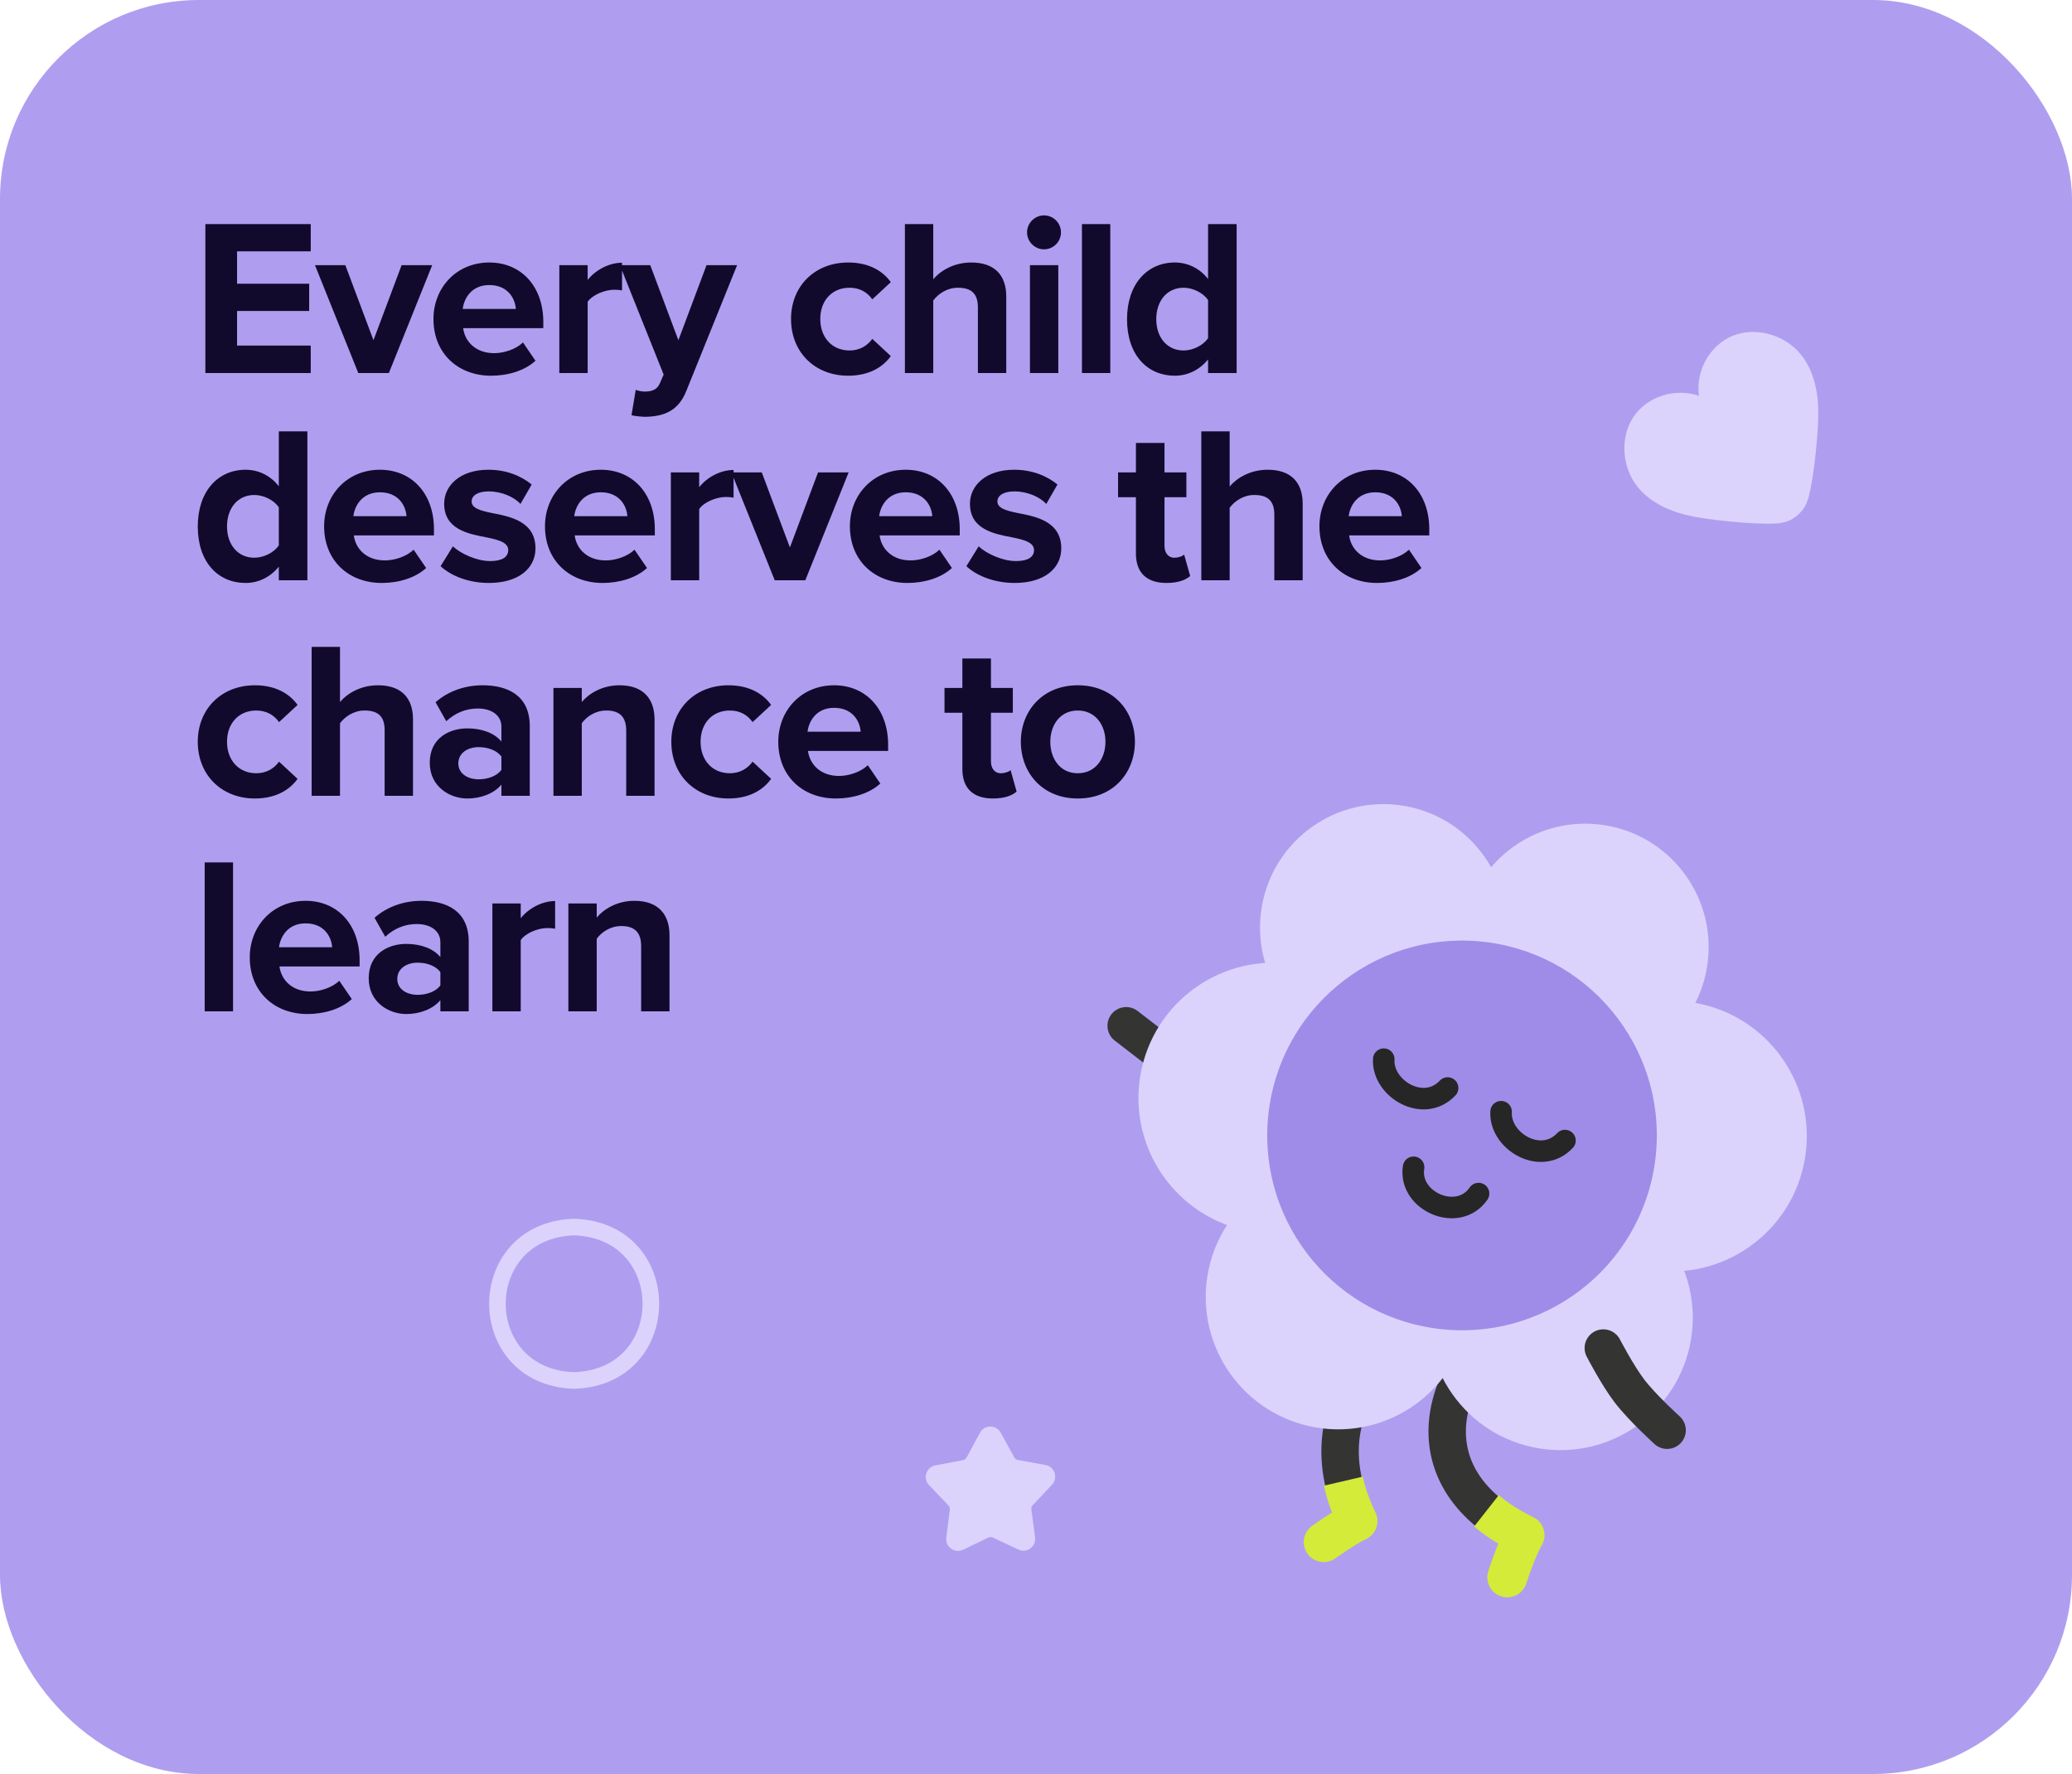 <svg width="250" height="214" viewBox="0 0 250 214" fill="none" xmlns="http://www.w3.org/2000/svg">
<rect width="250" height="214" rx="24" fill="#AF9EEF"/>
<path d="M147.451 132.673L135.879 123.74" stroke="#343433" stroke-width="4.514" stroke-linecap="round" stroke-linejoin="round"/>
<path d="M176.395 160.855C166.279 160.554 157.537 170.737 163.791 183.485C162.131 184.284 159.719 186.028 159.719 186.028" stroke="#343433" stroke-width="4.514" stroke-linecap="round" stroke-linejoin="round"/>
<path fill-rule="evenodd" clip-rule="evenodd" d="M159.92 179.334C160.157 180.38 160.483 181.444 160.903 182.521C160.538 182.747 160.192 182.971 159.887 183.173C159.463 183.454 159.093 183.708 158.829 183.892C158.697 183.984 158.591 184.06 158.517 184.112C158.479 184.139 158.45 184.16 158.43 184.174L158.406 184.192L158.399 184.196L158.397 184.198L158.396 184.198L158.396 184.199C158.396 184.199 158.396 184.199 159.718 186.028L158.396 184.199C157.386 184.929 157.159 186.34 157.89 187.35C158.62 188.36 160.031 188.587 161.041 187.857L161.045 187.854L161.062 187.842C161.078 187.83 161.102 187.813 161.134 187.79C161.198 187.744 161.294 187.677 161.414 187.593C161.654 187.426 161.991 187.193 162.377 186.938C163.174 186.411 164.086 185.847 164.769 185.518C165.311 185.257 165.727 184.791 165.923 184.223C166.12 183.654 166.082 183.031 165.817 182.49C165.105 181.039 164.615 179.643 164.315 178.312L159.92 179.334Z" fill="#D4EB39"/>
<path d="M158.396 184.199L158.396 184.198L158.397 184.198L158.399 184.196L158.406 184.192L158.43 184.174C158.45 184.16 158.479 184.139 158.517 184.112C158.591 184.06 158.697 183.984 158.829 183.892C159.093 183.708 159.463 183.454 159.887 183.173C160.192 182.971 160.538 182.747 160.903 182.521C160.483 181.444 160.157 180.38 159.92 179.334L164.315 178.312C164.615 179.643 165.105 181.039 165.817 182.49C166.082 183.031 166.12 183.654 165.923 184.223C165.727 184.791 165.311 185.257 164.769 185.518C164.086 185.847 163.174 186.411 162.377 186.938C161.991 187.193 161.654 187.426 161.414 187.593C161.294 187.677 161.198 187.744 161.134 187.79C161.102 187.813 161.078 187.83 161.062 187.842L161.045 187.854L161.041 187.857C160.031 188.587 158.62 188.36 157.89 187.35C157.159 186.34 157.386 184.929 158.396 184.199ZM158.396 184.199C158.396 184.199 158.396 184.199 159.718 186.028L158.396 184.199Z" stroke="#D4EB39" stroke-width="0.304"/>
<path d="M184.003 157.483C172.989 165.399 170.08 178.48 183.948 185.185C182.911 186.971 181.863 190.279 181.863 190.279" stroke="#343433" stroke-width="4.514" stroke-linecap="round" stroke-linejoin="round"/>
<path fill-rule="evenodd" clip-rule="evenodd" d="M178.072 184.124C178.941 184.843 179.909 185.522 180.978 186.154C180.762 186.668 180.567 187.171 180.402 187.613C180.196 188.164 180.025 188.656 179.905 189.01C179.845 189.187 179.798 189.331 179.765 189.432C179.748 189.482 179.736 189.522 179.727 189.55L179.716 189.583L179.713 189.592L179.712 189.595L179.712 189.596L179.712 189.596C179.712 189.596 179.711 189.597 181.863 190.278L179.711 189.597C179.335 190.785 179.993 192.053 181.181 192.43C182.37 192.806 183.638 192.148 184.015 190.96L184.015 190.96L184.016 190.955L184.024 190.932C184.031 190.91 184.042 190.877 184.056 190.834C184.084 190.746 184.127 190.618 184.181 190.458C184.29 190.136 184.446 189.689 184.632 189.19C185.018 188.154 185.484 187.034 185.9 186.318C186.216 185.774 186.291 185.124 186.106 184.523C185.922 183.923 185.496 183.426 184.931 183.153C183.298 182.363 181.953 181.498 180.861 180.579L178.072 184.124Z" fill="#D4EB39" stroke="#D4EB39" stroke-width="0.304"/>
<path d="M176.594 111.732C175.203 119.836 180.645 127.535 188.75 128.926C196.854 130.317 204.552 124.876 205.944 116.771C207.335 108.666 201.893 100.968 193.789 99.576C185.684 98.185 177.985 103.627 176.594 111.732Z" fill="#DBD3FC"/>
<path d="M185.589 134.289C184.063 143.175 190.03 151.615 198.916 153.14C207.802 154.666 216.242 148.699 217.768 139.813C219.293 130.928 213.326 122.487 204.441 120.962C195.555 119.436 187.115 125.403 185.589 134.289ZM137.598 129.69C136.074 138.576 142.04 147.016 150.926 148.541C159.811 150.067 168.251 144.1 169.777 135.214C171.302 126.329 165.336 117.888 156.451 116.363C147.566 114.837 139.125 120.804 137.598 129.69Z" fill="#DBD3FC"/>
<path d="M145.715 153.755C144.224 162.445 150.058 170.7 158.751 172.192C167.44 173.684 175.695 167.849 177.187 159.158C178.679 150.468 172.844 142.213 164.152 140.721C155.463 139.229 147.207 145.064 145.715 153.755Z" fill="#DBD3FC"/>
<path d="M172.541 156.261C171.049 164.952 176.884 173.207 185.575 174.699C194.266 176.191 202.52 170.355 204.013 161.664C205.504 152.974 199.669 144.719 190.978 143.227C182.288 141.735 174.033 147.57 172.541 156.261Z" fill="#DBD3FC"/>
<path d="M161.92 133.323C160.424 142.013 166.262 150.268 174.952 151.76C183.643 153.252 191.897 147.417 193.389 138.726C194.881 130.035 189.046 121.781 180.355 120.289C171.665 118.797 163.411 124.632 161.92 133.323Z" fill="#DBD3FC"/>
<path d="M152.245 109.373C150.853 117.477 156.294 125.175 164.402 126.567C172.505 127.958 180.203 122.516 181.595 114.411C182.986 106.307 177.544 98.608 169.439 97.217C161.334 95.826 153.636 101.268 152.245 109.373Z" fill="#DBD3FC"/>
<path d="M199.683 140.204C201.47 127.347 192.496 115.475 179.639 113.688C166.782 111.901 154.911 120.875 153.124 133.732C151.336 146.589 160.31 158.46 173.167 160.248C186.024 162.035 197.896 153.061 199.683 140.204Z" fill="#9F8CE8"/>
<path d="M166.959 127.77C166.743 131.319 171.762 134.337 174.666 131.248M181.117 134.107C180.901 137.656 185.92 140.674 188.824 137.585M170.559 140.809C169.907 144.931 175.948 147.557 178.397 143.981" stroke="#262626" stroke-width="2.597" stroke-linecap="round"/>
<path d="M201.148 172.529C201.148 172.529 198.144 169.82 196.583 167.767C195.156 165.892 193.45 162.615 193.45 162.615" stroke="#343433" stroke-width="4.514" stroke-linecap="round" stroke-linejoin="round"/>
<path d="M209.041 40.516C206.303 41.641 204.57 44.738 204.988 47.755C202.113 46.748 198.734 47.832 197.089 50.293C195.444 52.753 195.67 56.381 197.619 58.774C198.745 60.159 200.336 61.102 201.998 61.688C203.66 62.274 205.402 62.526 207.137 62.732C209.177 62.975 211.226 63.159 213.273 63.174C214.388 63.183 215.572 63.118 216.455 62.472C216.576 62.384 216.714 62.293 216.813 62.212C216.912 62.13 217.029 62.013 217.139 61.912C217.947 61.175 218.246 60.027 218.458 58.933C218.849 56.924 219.075 54.879 219.242 52.831C219.383 51.09 219.481 49.332 219.237 47.587C218.992 45.842 218.383 44.096 217.249 42.717C215.289 40.332 211.779 39.392 209.041 40.516Z" fill="#DBD3FC"/>
<path d="M69.255 148.021C81.595 148.403 81.637 166.1 69.291 166.53C56.954 166.147 56.917 148.453 69.255 148.021Z" stroke="#DBD3FC" stroke-width="2"/>
<path d="M24.778 45V27.033H37.492V30.319H28.603V34.225H37.304V37.511H28.603V41.687H37.492V45H24.778ZM43.23 45L38.004 31.989H41.668L45.062 41.04L48.456 31.989H52.146L46.92 45H43.23ZM52.3 38.481C52.3 34.71 55.074 31.666 59.034 31.666C62.913 31.666 65.553 34.575 65.553 38.831V39.586H55.882C56.098 41.229 57.418 42.603 59.627 42.603C60.839 42.603 62.266 42.118 63.101 41.31L64.61 43.519C63.29 44.731 61.27 45.323 59.249 45.323C55.29 45.323 52.3 42.657 52.3 38.481ZM59.034 34.387C56.906 34.387 55.99 35.976 55.828 37.269H62.239C62.159 36.03 61.297 34.387 59.034 34.387ZM67.485 45V31.989H70.906V33.767C71.822 32.609 73.438 31.693 75.054 31.693V35.033C74.812 34.979 74.489 34.952 74.112 34.952C72.98 34.952 71.472 35.572 70.906 36.407V45H67.485ZM76.707 47.02C77.003 47.155 77.461 47.236 77.784 47.236C78.673 47.236 79.266 46.993 79.589 46.293L80.074 45.189L74.794 31.989H78.458L81.852 41.04L85.246 31.989H88.936L82.822 47.128C81.852 49.579 80.128 50.226 77.892 50.28C77.488 50.28 76.626 50.199 76.195 50.091L76.707 47.02ZM95.443 38.481C95.443 34.495 98.326 31.666 102.339 31.666C105.006 31.666 106.622 32.824 107.484 34.037L105.248 36.111C104.629 35.222 103.686 34.71 102.501 34.71C100.427 34.71 98.972 36.218 98.972 38.481C98.972 40.744 100.427 42.279 102.501 42.279C103.686 42.279 104.629 41.741 105.248 40.879L107.484 42.953C106.622 44.165 105.006 45.323 102.339 45.323C98.326 45.323 95.443 42.495 95.443 38.481ZM117.99 45V37.081C117.99 35.276 117.047 34.71 115.566 34.71C114.246 34.71 113.195 35.464 112.603 36.245V45H109.182V27.033H112.603V33.686C113.438 32.69 115.054 31.666 117.182 31.666C120.037 31.666 121.411 33.228 121.411 35.761V45H117.99ZM125.966 30.077C124.861 30.077 123.919 29.161 123.919 28.03C123.919 26.898 124.861 25.982 125.966 25.982C127.097 25.982 128.013 26.898 128.013 28.03C128.013 29.161 127.097 30.077 125.966 30.077ZM124.269 45V31.989H127.69V45H124.269ZM130.543 45V27.033H133.964V45H130.543ZM145.761 45V43.357C144.737 44.623 143.309 45.323 141.747 45.323C138.461 45.323 135.983 42.845 135.983 38.508C135.983 34.252 138.434 31.666 141.747 31.666C143.283 31.666 144.737 32.34 145.761 33.66V27.033H149.209V45H145.761ZM145.761 40.798V36.192C145.168 35.33 143.956 34.71 142.798 34.71C140.858 34.71 139.511 36.245 139.511 38.508C139.511 40.744 140.858 42.279 142.798 42.279C143.956 42.279 145.168 41.66 145.761 40.798ZM33.64 70V68.357C32.617 69.623 31.189 70.323 29.627 70.323C26.34 70.323 23.862 67.845 23.862 63.508C23.862 59.252 26.313 56.666 29.627 56.666C31.162 56.666 32.617 57.34 33.64 58.66V52.033H37.088V70H33.64ZM33.64 65.798V61.192C33.048 60.33 31.835 59.71 30.677 59.71C28.738 59.71 27.391 61.245 27.391 63.508C27.391 65.744 28.738 67.279 30.677 67.279C31.835 67.279 33.048 66.66 33.64 65.798ZM39.107 63.481C39.107 59.71 41.881 56.666 45.841 56.666C49.72 56.666 52.36 59.575 52.36 63.831V64.586H42.689C42.905 66.229 44.225 67.603 46.434 67.603C47.646 67.603 49.074 67.118 49.908 66.31L51.417 68.519C50.097 69.731 48.077 70.323 46.056 70.323C42.097 70.323 39.107 67.656 39.107 63.481ZM45.841 59.387C43.713 59.387 42.797 60.976 42.636 62.269H49.047C48.966 61.03 48.104 59.387 45.841 59.387ZM53.161 68.303L54.642 65.906C55.585 66.794 57.525 67.683 59.141 67.683C60.622 67.683 61.323 67.172 61.323 66.364C61.323 65.448 60.191 65.124 58.71 64.828C56.474 64.397 53.592 63.858 53.592 60.761C53.592 58.579 55.504 56.666 58.925 56.666C61.134 56.666 62.885 57.42 64.151 58.444L62.804 60.788C62.023 59.952 60.541 59.279 58.952 59.279C57.713 59.279 56.905 59.737 56.905 60.491C56.905 61.299 57.929 61.596 59.383 61.892C61.619 62.323 64.609 62.916 64.609 66.148C64.609 68.545 62.589 70.323 58.979 70.323C56.717 70.323 54.535 69.569 53.161 68.303ZM65.756 63.481C65.756 59.71 68.53 56.666 72.49 56.666C76.369 56.666 79.009 59.575 79.009 63.831V64.586H69.338C69.554 66.229 70.874 67.603 73.082 67.603C74.295 67.603 75.722 67.118 76.557 66.31L78.066 68.519C76.746 69.731 74.726 70.323 72.705 70.323C68.746 70.323 65.756 67.656 65.756 63.481ZM72.49 59.387C70.362 59.387 69.446 60.976 69.284 62.269H75.695C75.615 61.03 74.753 59.387 72.49 59.387ZM80.941 70V56.989H84.362V58.767C85.278 57.609 86.894 56.693 88.51 56.693V60.033C88.268 59.979 87.945 59.952 87.567 59.952C86.436 59.952 84.928 60.572 84.362 61.407V70H80.941ZM93.476 70L88.25 56.989H91.914L95.308 66.04L98.702 56.989H102.392L97.167 70H93.476ZM102.546 63.481C102.546 59.71 105.32 56.666 109.28 56.666C113.159 56.666 115.799 59.575 115.799 63.831V64.586H106.128C106.344 66.229 107.664 67.603 109.873 67.603C111.085 67.603 112.513 67.118 113.348 66.31L114.856 68.519C113.536 69.731 111.516 70.323 109.496 70.323C105.536 70.323 102.546 67.656 102.546 63.481ZM109.28 59.387C107.152 59.387 106.236 60.976 106.075 62.269H112.486C112.405 61.03 111.543 59.387 109.28 59.387ZM116.6 68.303L118.081 65.906C119.024 66.794 120.964 67.683 122.58 67.683C124.061 67.683 124.762 67.172 124.762 66.364C124.762 65.448 123.63 65.124 122.149 64.828C119.913 64.397 117.031 63.858 117.031 60.761C117.031 58.579 118.943 56.666 122.364 56.666C124.573 56.666 126.324 57.42 127.59 58.444L126.243 60.788C125.462 59.952 123.981 59.279 122.391 59.279C121.152 59.279 120.344 59.737 120.344 60.491C120.344 61.299 121.368 61.596 122.822 61.892C125.058 62.323 128.048 62.916 128.048 66.148C128.048 68.545 126.028 70.323 122.418 70.323C120.156 70.323 117.974 69.569 116.6 68.303ZM140.747 70.323C138.349 70.323 137.056 69.084 137.056 66.767V59.979H134.902V56.989H137.056V53.434H140.504V56.989H143.144V59.979H140.504V65.852C140.504 66.66 140.935 67.279 141.69 67.279C142.201 67.279 142.686 67.091 142.875 66.902L143.602 69.488C143.09 69.946 142.175 70.323 140.747 70.323ZM153.755 70V62.081C153.755 60.276 152.812 59.71 151.33 59.71C150.01 59.71 148.96 60.464 148.367 61.245V70H144.946V52.033H148.367V58.686C149.202 57.69 150.818 56.666 152.946 56.666C155.802 56.666 157.176 58.228 157.176 60.761V70H153.755ZM159.198 63.481C159.198 59.71 161.972 56.666 165.932 56.666C169.811 56.666 172.451 59.575 172.451 63.831V64.586H162.781C162.996 66.229 164.316 67.603 166.525 67.603C167.737 67.603 169.165 67.118 170 66.31L171.508 68.519C170.188 69.731 168.168 70.323 166.148 70.323C162.188 70.323 159.198 67.656 159.198 63.481ZM165.932 59.387C163.804 59.387 162.888 60.976 162.727 62.269H169.138C169.057 61.03 168.195 59.387 165.932 59.387ZM23.862 89.481C23.862 85.495 26.744 82.666 30.758 82.666C33.425 82.666 35.041 83.824 35.903 85.037L33.667 87.111C33.048 86.222 32.105 85.71 30.919 85.71C28.845 85.71 27.391 87.219 27.391 89.481C27.391 91.744 28.845 93.279 30.919 93.279C32.105 93.279 33.048 92.741 33.667 91.879L35.903 93.953C35.041 95.165 33.425 96.323 30.758 96.323C26.744 96.323 23.862 93.495 23.862 89.481ZM46.409 96V88.081C46.409 86.276 45.466 85.71 43.985 85.71C42.665 85.71 41.614 86.464 41.022 87.245V96H37.601V78.033H41.022V84.686C41.857 83.69 43.473 82.666 45.601 82.666C48.456 82.666 49.83 84.228 49.83 86.761V96H46.409ZM60.499 96V94.653C59.61 95.704 58.075 96.323 56.378 96.323C54.304 96.323 51.852 94.922 51.852 92.013C51.852 88.969 54.304 87.865 56.378 87.865C58.102 87.865 59.637 88.404 60.499 89.454V87.65C60.499 86.33 59.368 85.468 57.644 85.468C56.243 85.468 54.95 85.979 53.846 87.003L52.553 84.713C54.142 83.313 56.189 82.666 58.236 82.666C61.2 82.666 63.92 83.851 63.92 87.596V96H60.499ZM60.499 92.875V91.259C59.934 90.505 58.856 90.128 57.752 90.128C56.405 90.128 55.3 90.855 55.3 92.094C55.3 93.306 56.405 94.007 57.752 94.007C58.856 94.007 59.934 93.629 60.499 92.875ZM75.556 96V88.134C75.556 86.33 74.614 85.71 73.159 85.71C71.812 85.71 70.761 86.464 70.196 87.245V96H66.775V82.989H70.196V84.686C71.031 83.69 72.62 82.666 74.748 82.666C77.603 82.666 78.977 84.282 78.977 86.814V96H75.556ZM81 89.481C81 85.495 83.883 82.666 87.896 82.666C90.563 82.666 92.179 83.824 93.041 85.037L90.805 87.111C90.186 86.222 89.243 85.71 88.058 85.71C85.984 85.71 84.529 87.219 84.529 89.481C84.529 91.744 85.984 93.279 88.058 93.279C89.243 93.279 90.186 92.741 90.805 91.879L93.041 93.953C92.179 95.165 90.563 96.323 87.896 96.323C83.883 96.323 81 93.495 81 89.481ZM93.904 89.481C93.904 85.71 96.678 82.666 100.638 82.666C104.517 82.666 107.157 85.575 107.157 89.831V90.586H97.487C97.702 92.229 99.022 93.603 101.231 93.603C102.443 93.603 103.871 93.118 104.706 92.31L106.214 94.519C104.894 95.731 102.874 96.323 100.854 96.323C96.894 96.323 93.904 93.656 93.904 89.481ZM100.638 85.387C98.51 85.387 97.594 86.976 97.433 88.269H103.844C103.763 87.03 102.901 85.387 100.638 85.387ZM119.806 96.323C117.409 96.323 116.116 95.084 116.116 92.767V85.979H113.961V82.989H116.116V79.434H119.564V82.989H122.204V85.979H119.564V91.852C119.564 92.66 119.995 93.279 120.749 93.279C121.261 93.279 121.746 93.091 121.934 92.902L122.662 95.488C122.15 95.946 121.234 96.323 119.806 96.323ZM130.04 96.323C125.757 96.323 123.171 93.198 123.171 89.481C123.171 85.791 125.757 82.666 130.04 82.666C134.35 82.666 136.935 85.791 136.935 89.481C136.935 93.198 134.35 96.323 130.04 96.323ZM130.04 93.279C132.168 93.279 133.38 91.528 133.38 89.481C133.38 87.461 132.168 85.71 130.04 85.71C127.912 85.71 126.726 87.461 126.726 89.481C126.726 91.528 127.912 93.279 130.04 93.279ZM24.697 122V104.033H28.118V122H24.697ZM30.136 115.481C30.136 111.71 32.911 108.666 36.871 108.666C40.75 108.666 43.389 111.575 43.389 115.831V116.586H33.719C33.935 118.229 35.255 119.603 37.463 119.603C38.675 119.603 40.103 119.118 40.938 118.31L42.447 120.518C41.127 121.731 39.106 122.323 37.086 122.323C33.127 122.323 30.136 119.656 30.136 115.481ZM36.871 111.387C34.743 111.387 33.827 112.976 33.665 114.269H40.076C39.995 113.03 39.133 111.387 36.871 111.387ZM53.134 122V120.653C52.245 121.704 50.709 122.323 49.012 122.323C46.938 122.323 44.487 120.923 44.487 118.013C44.487 114.969 46.938 113.865 49.012 113.865C50.736 113.865 52.272 114.404 53.134 115.454V113.649C53.134 112.33 52.002 111.468 50.278 111.468C48.877 111.468 47.585 111.979 46.48 113.003L45.187 110.713C46.776 109.313 48.824 108.666 50.871 108.666C53.834 108.666 56.555 109.851 56.555 113.596V122H53.134ZM53.134 118.875V117.259C52.568 116.505 51.49 116.128 50.386 116.128C49.039 116.128 47.935 116.855 47.935 118.094C47.935 119.306 49.039 120.007 50.386 120.007C51.49 120.007 52.568 119.63 53.134 118.875ZM59.409 122V108.989H62.83V110.767C63.746 109.609 65.362 108.693 66.978 108.693V112.033C66.736 111.979 66.413 111.952 66.036 111.952C64.904 111.952 63.396 112.572 62.83 113.407V122H59.409ZM77.359 122V114.134C77.359 112.33 76.416 111.71 74.961 111.71C73.615 111.71 72.564 112.464 71.998 113.245V122H68.577V108.989H71.998V110.686C72.833 109.69 74.423 108.666 76.551 108.666C79.406 108.666 80.78 110.282 80.78 112.814V122H77.359Z" fill="#110A2D"/>
<path d="M112.855 176.774C111.753 176.983 111.318 178.334 112.094 179.145L114.442 181.617C114.568 181.744 114.628 181.926 114.602 182.109L114.177 185.486C114.037 186.601 115.185 187.428 116.199 186.948L119.275 185.472C119.437 185.399 119.624 185.4 119.792 185.473L122.877 186.925C123.896 187.402 125.038 186.57 124.889 185.451L124.438 182.076C124.414 181.895 124.472 181.716 124.595 181.585L126.928 179.102C127.697 178.283 127.255 176.934 126.153 176.727L122.798 176.116C122.621 176.082 122.466 175.972 122.379 175.809L120.737 172.824C120.197 171.839 118.777 171.845 118.242 172.834L116.619 175.831C116.532 175.991 116.38 176.104 116.204 176.135L112.855 176.774Z" fill="#DBD3FC"/>
</svg>
